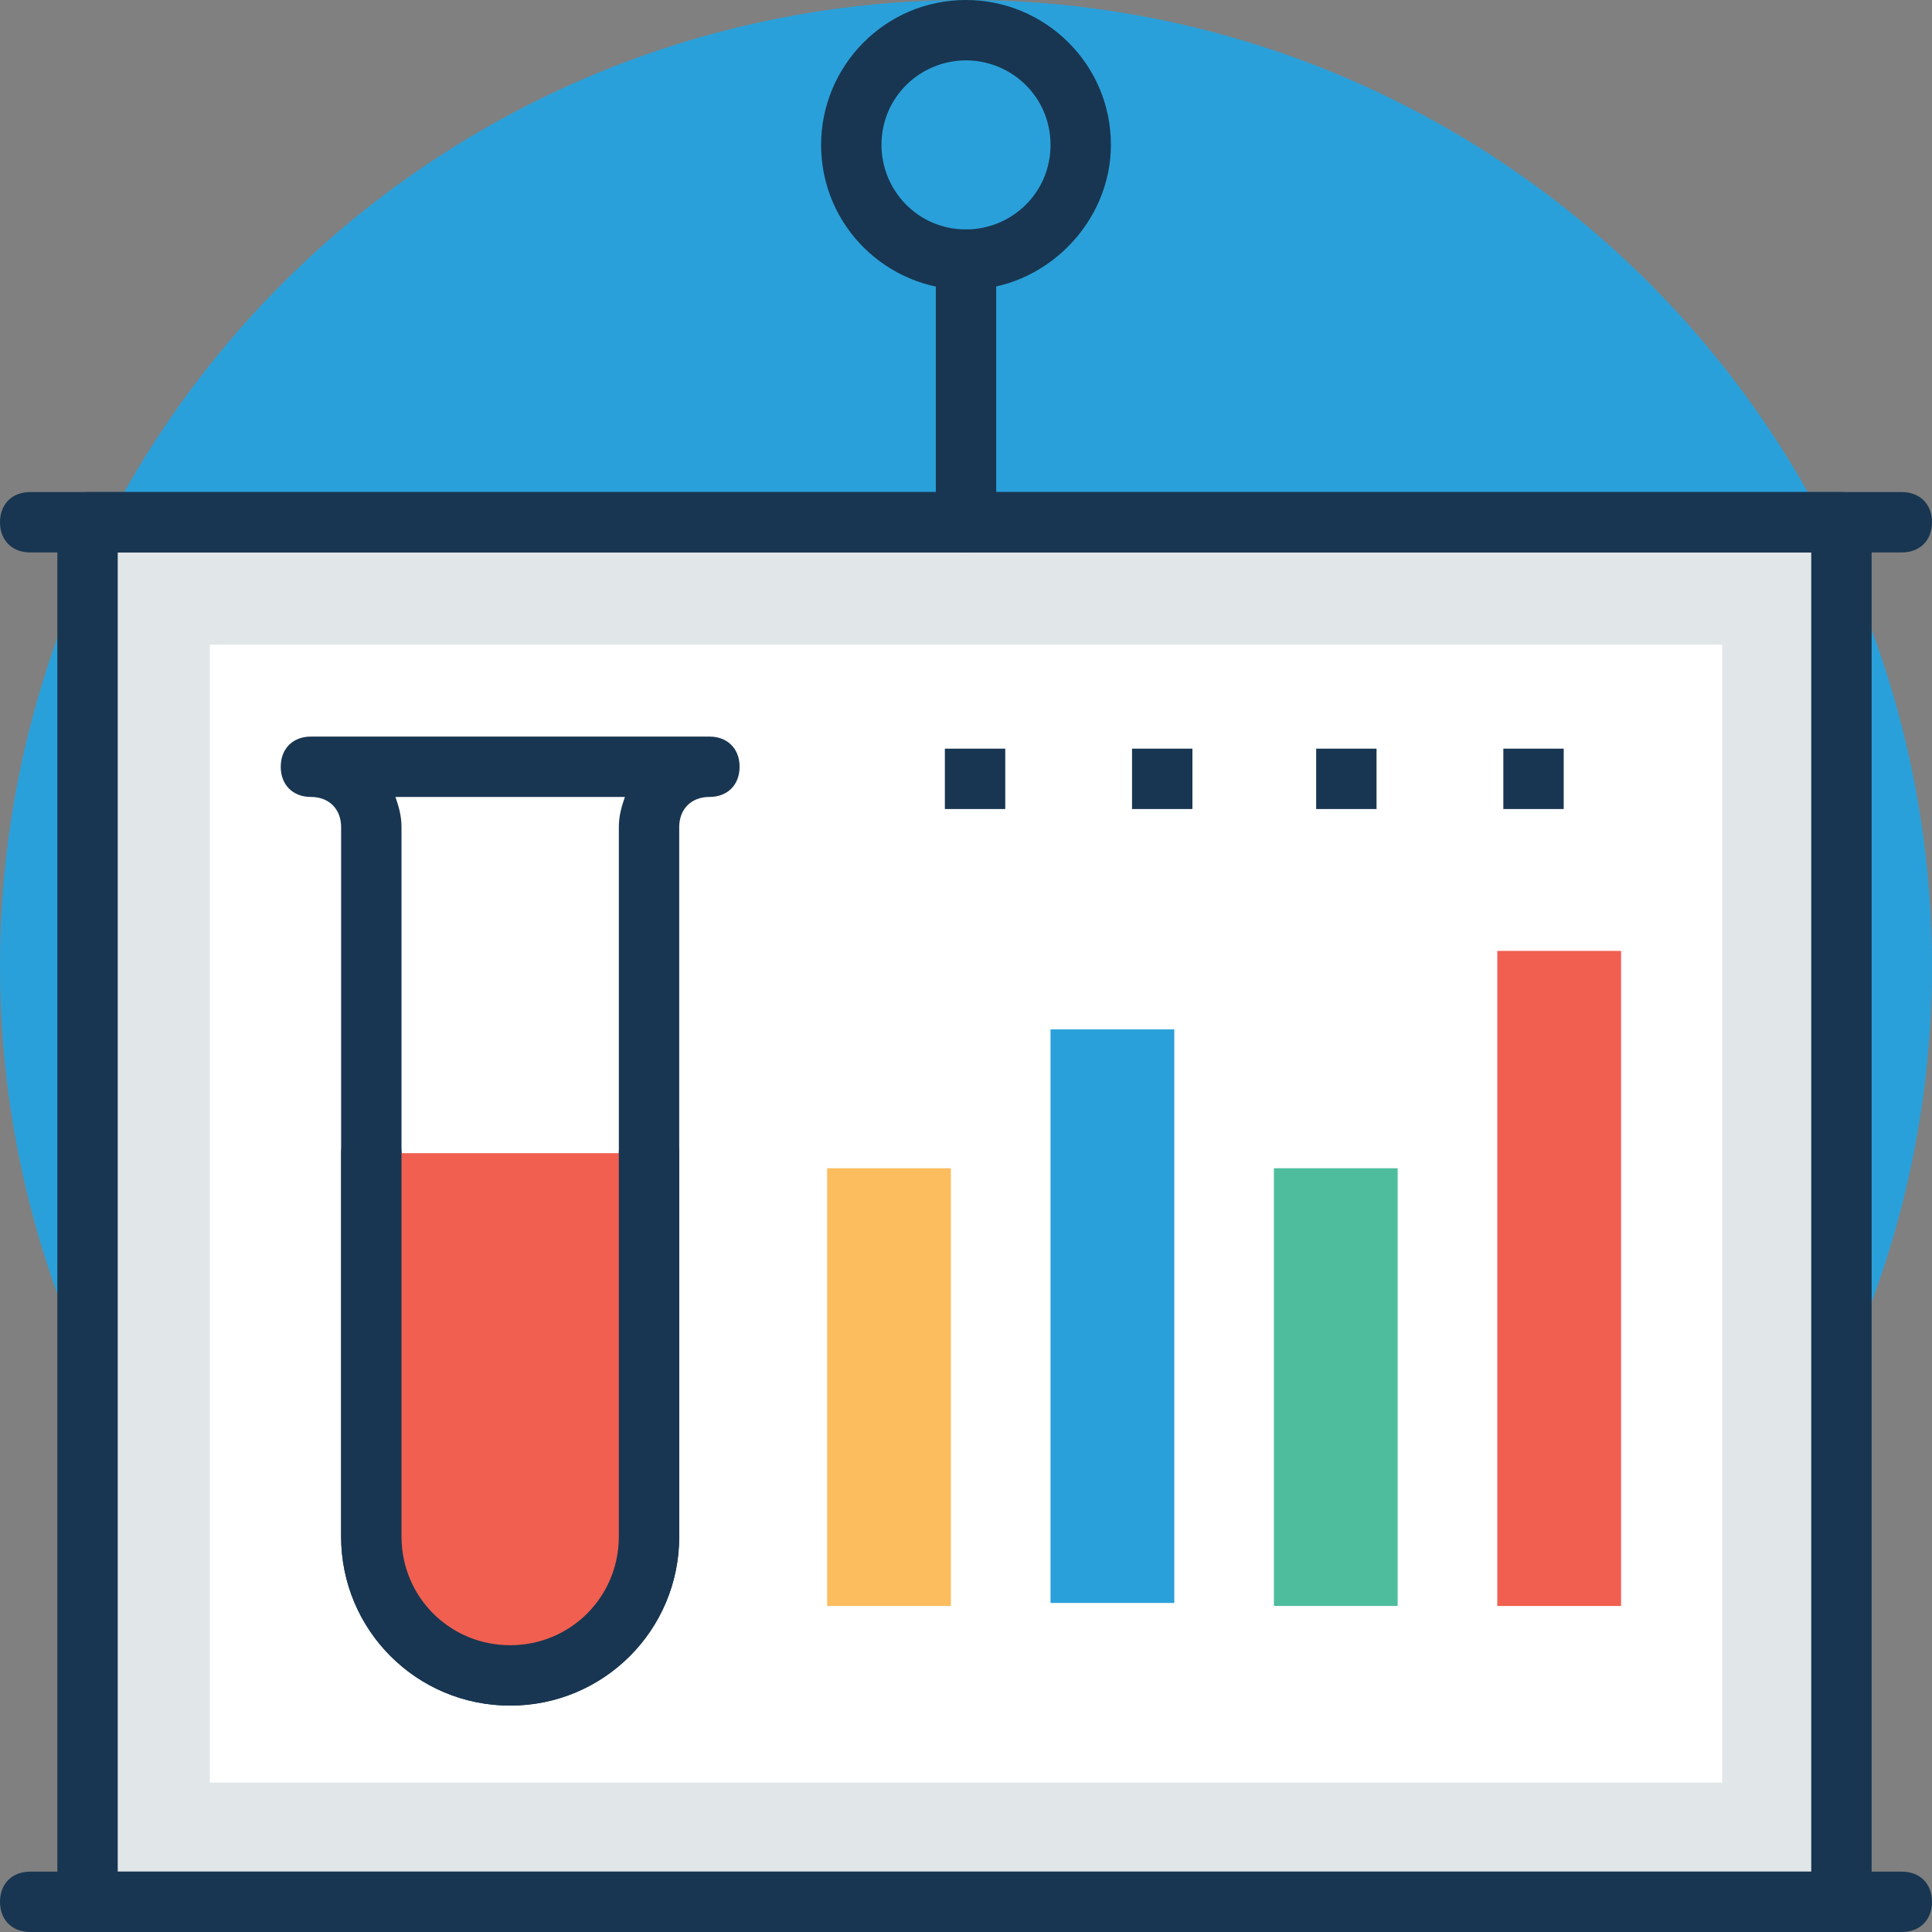 <?xml version="1.0" encoding="iso-8859-1"?>
<!-- Generator: Adobe Illustrator 19.0.0, SVG Export Plug-In . SVG Version: 6.00 Build 0)  -->
<svg version="1.1" id="Capa_1" xmlns="http://www.w3.org/2000/svg" xmlns:xlink="http://www.w3.org/1999/xlink" x="0px" y="0px"
	 viewBox="0 0 504.123 504.123" style="enable-background:new 0 0 504.123 504.123;" xml:space="preserve">
<rect x="0" y="0" width="504.123" height="504.123" fill="#808080" stroke="none"/>
<circle style="fill:#2AA0DA;" cx="252.062" cy="252.062" r="252.062"/>
<rect x="22.843" y="136.271" style="fill:#E1E6E8;" width="457.649" height="359.975"/>
<path style="fill:#183651;" d="M481.28,504.123H22.843c-4.726,0-7.877-3.151-7.877-7.877V136.271c0-4.726,3.151-7.877,7.877-7.877
	h457.649c4.726,0,7.877,3.151,7.877,7.877v359.975C489.157,500.972,485.218,504.123,481.28,504.123z M30.72,488.369h441.895V144.148
	H30.72V488.369z"/>
<rect x="54.745" y="168.196" style="fill:#FFFFFF;" width="394.634" height="296.96"/>
<g>
	<path style="fill:#183651;" d="M496.246,144.148H7.877c-4.726,0-7.877-3.151-7.877-7.877c0-4.726,3.151-7.877,7.877-7.877h488.369
		c4.726,0,7.877,3.151,7.877,7.877C504.123,140.997,500.972,144.148,496.246,144.148z"/>
	<path style="fill:#183651;" d="M496.246,504.123H7.877c-4.726,0-7.877-3.151-7.877-7.877s3.151-7.877,7.877-7.877h488.369
		c4.726,0,7.877,3.151,7.877,7.877S500.972,504.123,496.246,504.123z"/>
	<path style="fill:#183651;" d="M252.062,75.618c-20.48,0-37.809-16.542-37.809-37.809C214.252,17.329,230.794,0,252.062,0
		c20.48,0,37.809,16.542,37.809,37.809C289.871,58.289,272.542,75.618,252.062,75.618z M252.062,15.754
		c-11.815,0-22.055,9.452-22.055,22.055c0,11.815,9.452,22.055,22.055,22.055c11.815,0,22.055-9.452,22.055-22.055
		S263.877,15.754,252.062,15.754z"/>
	<path style="fill:#183651;" d="M252.062,144.148c-4.726,0-7.877-3.151-7.877-7.877V67.742c0-4.726,3.151-7.877,7.877-7.877
		s7.877,3.151,7.877,7.877v68.529C259.938,140.997,256.788,144.148,252.062,144.148z"/>
	<rect x="295.385" y="195.348" style="fill:#183651;" width="15.754" height="15.754"/>
	<rect x="392.271" y="195.348" style="fill:#183651;" width="15.754" height="15.754"/>
	<rect x="246.548" y="195.348" style="fill:#183651;" width="15.754" height="15.754"/>
	<rect x="343.434" y="195.348" style="fill:#183651;" width="15.754" height="15.754"/>
</g>
<path style="fill:#FFFFFF;" d="M81.132,200.074c8.665,0,15.754,7.089,15.754,15.754v185.108c0,20.48,16.542,36.234,36.234,36.234
	l0,0c20.48,0,36.234-15.754,36.234-36.234V215.828c0-8.665,7.089-15.754,15.754-15.754H81.132z"/>
<path style="fill:#183651;" d="M133.12,445.046c-24.418,0-44.111-19.692-44.111-44.111V215.828c0-4.726-3.151-7.877-7.877-7.877
	s-7.877-3.151-7.877-7.877c0-4.726,3.151-7.877,7.877-7.877h103.975c4.726,0,7.877,3.151,7.877,7.877
	c0,4.726-3.151,7.877-7.877,7.877c-4.726,0-7.877,3.151-7.877,7.877v185.108C177.231,425.354,157.538,445.046,133.12,445.046z
	 M103.188,207.951c0.788,2.363,1.575,4.726,1.575,7.877v185.108c0,15.754,12.603,28.357,28.357,28.357s28.357-12.603,28.357-28.357
	V215.828c0-3.151,0.788-5.514,1.575-7.877H103.188z"/>
<path style="fill:#F05F50;" d="M96.886,300.898v100.037c0,20.48,16.542,36.234,36.234,36.234l0,0
	c20.48,0,36.234-15.754,36.234-36.234V300.898"/>
<path style="fill:#183651;" d="M133.12,445.046c-24.418,0-44.111-19.692-44.111-44.111V300.898c0-4.726,3.151-7.877,7.877-7.877
	s7.877,3.151,7.877,7.877v100.037c0,15.754,12.603,28.357,28.357,28.357s28.357-12.603,28.357-28.357V300.898
	c0-4.726,3.151-7.877,7.877-7.877c4.726,0,7.877,3.151,7.877,7.877v100.037C177.231,425.354,157.538,445.046,133.12,445.046z"/>
<rect x="390.695" y="248.123" style="fill:#F05F50;" width="32.295" height="170.929"/>
<rect x="332.406" y="304.837" style="fill:#4EBD9E;" width="32.295" height="114.215"/>
<rect x="274.117" y="268.603" style="fill:#2AA0DA;" width="32.295" height="149.662"/>
<rect x="215.828" y="304.837" style="fill:#FCBD5E;" width="32.295" height="114.215"/>
<g>
</g>
<g>
</g>
<g>
</g>
<g>
</g>
<g>
</g>
<g>
</g>
<g>
</g>
<g>
</g>
<g>
</g>
<g>
</g>
<g>
</g>
<g>
</g>
<g>
</g>
<g>
</g>
<g>
</g>
</svg>
